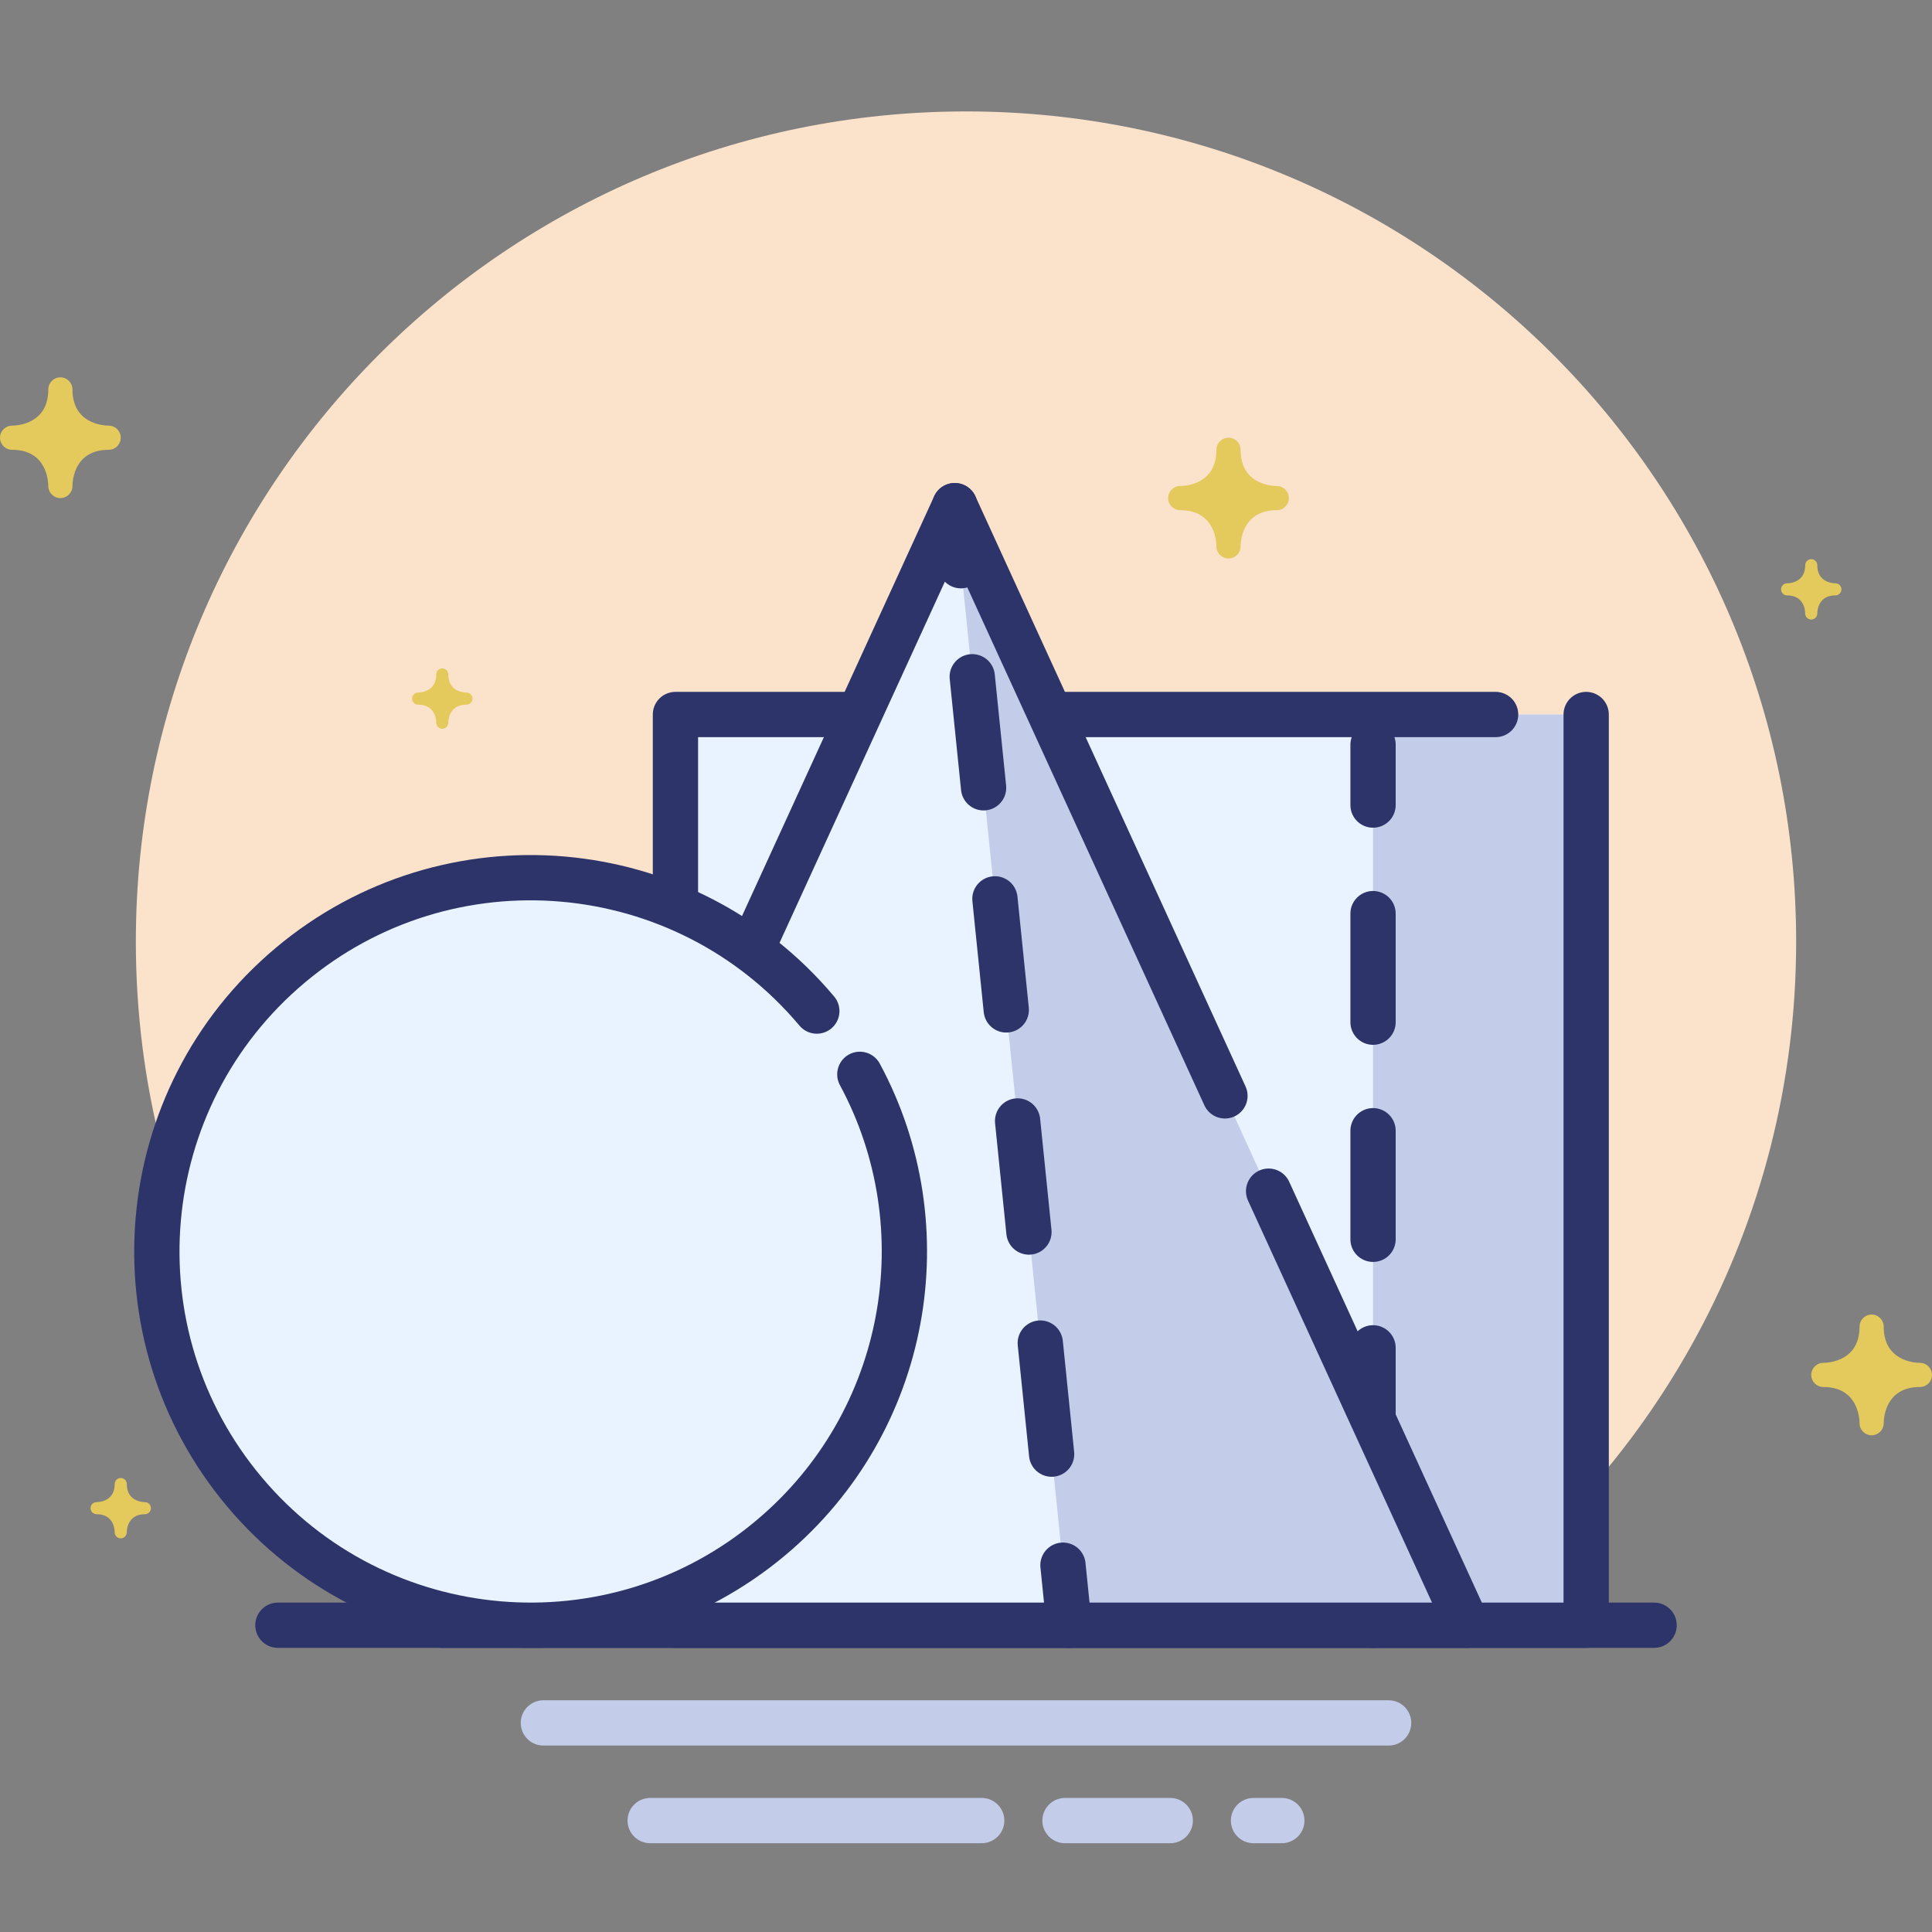 <?xml version="1.0" encoding="utf-8"?>
<!-- Generator: Adobe Illustrator 17.0.0, SVG Export Plug-In . SVG Version: 6.00 Build 0)  -->
<!DOCTYPE svg PUBLIC "-//W3C//DTD SVG 1.1//EN" "http://www.w3.org/Graphics/SVG/1.1/DTD/svg11.dtd">
<svg version="1.1" xmlns="http://www.w3.org/2000/svg" xmlns:xlink="http://www.w3.org/1999/xlink" x="0px" y="0px" width="64px"
	 height="64px" viewBox="0 0 64 64" enable-background="new 0 0 64 64" xml:space="preserve">
<rect x="0" y="0" width="64" height="64" fill="#808080" stroke="none"/>
<g id="Layer_4">
</g>
<g id="Layer_3">
</g>
<g id="Layer_2">
</g>
<g id="Layer_1">
</g>
<g id="Layer_5">
	<g>
		<g>
			<g>
				<path fill="#FBE2CB" d="M59.5,31.191c0-15.188-12.312-27.5-27.5-27.5S4.5,16.003,4.5,31.191c0,9.396,4.715,17.687,11.905,22.647
					h31.191C54.785,48.878,59.5,40.587,59.5,31.191z"/>
			</g>
			
				<line fill="none" stroke="#2D346A" stroke-width="1.5" stroke-linecap="round" stroke-miterlimit="10" x1="9.206" y1="53.838" x2="54.794" y2="53.838"/>
			
				<line fill="none" stroke="#C3CCE9" stroke-width="1.5" stroke-linecap="round" stroke-linejoin="round" stroke-miterlimit="10" x1="18" y1="57.074" x2="46" y2="57.074"/>
			<g>
				
					<line fill="none" stroke="#C3CCE9" stroke-width="1.5" stroke-linecap="round" stroke-linejoin="round" stroke-miterlimit="10" x1="35.279" y1="60.309" x2="38.766" y2="60.309"/>
				
					<line fill="none" stroke="#C3CCE9" stroke-width="1.5" stroke-linecap="round" stroke-linejoin="round" stroke-miterlimit="10" x1="21.538" y1="60.309" x2="32.52" y2="60.309"/>
				
					<line fill="none" stroke="#C3CCE9" stroke-width="1.5" stroke-linecap="round" stroke-linejoin="round" stroke-miterlimit="10" x1="41.524" y1="60.309" x2="42.462" y2="60.309"/>
			</g>
		</g>
		<g>
			<g>
				<rect x="22.375" y="23.669" fill="#E8F3FF" width="30.169" height="30.169"/>
				<rect x="45.484" y="23.669" fill="#C3CCE9" width="7.06" height="30.169"/>
				<g>
					<g>
						
							<line fill="none" stroke="#2D346A" stroke-width="1.5" stroke-linecap="round" stroke-linejoin="round" x1="45.484" y1="24.669" x2="45.484" y2="26.669"/>
						
							<line fill="none" stroke="#2D346A" stroke-width="1.5" stroke-linecap="round" stroke-linejoin="round" stroke-dasharray="3.596,3.596" x1="45.484" y1="30.265" x2="45.484" y2="50.04"/>
						
							<line fill="none" stroke="#2D346A" stroke-width="1.5" stroke-linecap="round" stroke-linejoin="round" x1="45.484" y1="51.838" x2="45.484" y2="53.838"/>
					</g>
				</g>
				
					<polyline fill="none" stroke="#2D346A" stroke-width="1.5" stroke-linecap="round" stroke-linejoin="round" stroke-miterlimit="10" points="
					52.544,23.669 52.544,53.838 22.375,53.838 22.375,23.669 49.544,23.669 				"/>
			</g>
			<g>
				<polygon fill="#E8F3FF" points="31.628,16.75 14.65,53.838 48.606,53.838 				"/>
				<polygon fill="#C3CCE9" points="31.628,16.75 35.415,53.838 48.606,53.838 				"/>
				<g>
					<g>
						
							<line fill="none" stroke="#2D346A" stroke-width="1.5" stroke-linecap="round" stroke-linejoin="round" x1="31.628" y1="16.75" x2="31.831" y2="18.74"/>
						
							<line fill="none" stroke="#2D346A" stroke-width="1.5" stroke-linecap="round" stroke-linejoin="round" stroke-dasharray="3.698,3.698" x1="32.207" y1="22.418" x2="35.024" y2="50.009"/>
						
							<line fill="none" stroke="#2D346A" stroke-width="1.5" stroke-linecap="round" stroke-linejoin="round" x1="35.212" y1="51.849" x2="35.415" y2="53.838"/>
					</g>
				</g>
				
					<polyline fill="none" stroke="#2D346A" stroke-width="1.5" stroke-linecap="round" stroke-linejoin="round" stroke-miterlimit="10" points="
					40.578,36.302 31.628,16.75 14.65,53.838 48.606,53.838 42.024,39.459 				"/>
			</g>
			<g>
				<circle fill="#E8F3FF" cx="17.577" cy="41.457" r="12.381"/>
				
					<path fill="none" stroke="#2D346A" stroke-width="1.5" stroke-linecap="round" stroke-linejoin="round" stroke-miterlimit="10" d="
					M28.483,35.589c2.729,5.059,1.632,11.505-2.942,15.348c-5.236,4.398-13.046,3.719-17.444-1.517S4.378,36.375,9.614,31.976
					s13.046-3.719,17.444,1.517"/>
				
					<path fill="none" stroke="#2D346A" stroke-width="1.5" stroke-linecap="round" stroke-linejoin="round" stroke-miterlimit="10" d="
					M27.058,33.493"/>
			</g>
		</g>
		<path fill="#E4C95C" d="M62.4,47.148c0.002-0.201,0.071-1.202,1.2-1.202c0.002,0,0.002,0,0.003,0c0.002,0,0.003,0,0.005,0h0
			c0.001,0,0.001,0,0.001,0h0.001c0,0,0.001,0,0.002,0C63.827,45.94,64,45.763,64,45.546c0-0.22-0.178-0.399-0.398-0.4
			c-0.201-0.002-1.202-0.071-1.202-1.2c0-0.221-0.179-0.4-0.4-0.4s-0.4,0.179-0.4,0.4c0,1.129-1.001,1.198-1.202,1.2
			c-0.22,0.001-0.398,0.18-0.398,0.4c0,0.221,0.179,0.4,0.4,0.4c1.129,0,1.198,1.002,1.2,1.2c0,0.002,0,0.002,0,0.002
			c0,0.003,0.001,0.006,0,0.006v0.001c0,0,0,0.001,0,0.001c0,0.001,0,0.001,0,0.002c0.006,0.215,0.183,0.388,0.4,0.388
			C62.22,47.546,62.399,47.368,62.4,47.148z"/>
		<path fill="#E4C95C" d="M41.096,18.102c0.002-0.201,0.071-1.202,1.2-1.202c0.002,0,0.002,0,0.003,0c0.002,0,0.003,0,0.005,0h0
			c0.001,0,0.001,0,0.001,0h0.001c0,0,0.001,0,0.002,0c0.215-0.006,0.388-0.183,0.388-0.4c0-0.22-0.178-0.399-0.398-0.4
			c-0.201-0.002-1.202-0.071-1.202-1.2c0-0.221-0.179-0.4-0.4-0.4s-0.4,0.179-0.4,0.4c0,1.129-1.001,1.198-1.202,1.2
			c-0.22,0.001-0.398,0.18-0.398,0.4c0,0.221,0.179,0.4,0.4,0.4c1.129,0,1.198,1.002,1.2,1.2c0,0.002,0,0.002,0,0.002
			c0,0.003,0.001,0.006,0,0.006v0.001v0.001c0,0.001,0,0.001,0,0.002c0.006,0.215,0.183,0.388,0.4,0.388
			C40.917,18.5,41.095,18.322,41.096,18.102z"/>
		<path fill="#E4C95C" d="M2.4,16.102C2.402,15.901,2.471,14.9,3.6,14.9c0.002,0,0.002,0,0.002,0c0.002,0,0.004,0,0.005,0h0
			c0.001,0,0.001,0,0.001,0H3.61c0,0,0.001,0,0.002,0C3.827,14.894,4,14.717,4,14.5c0-0.22-0.178-0.399-0.398-0.4
			C3.401,14.098,2.4,14.028,2.4,12.9c0-0.221-0.179-0.4-0.4-0.4s-0.4,0.179-0.4,0.4c0,1.129-1.001,1.198-1.202,1.2
			C0.178,14.101,0,14.28,0,14.5c0,0.221,0.179,0.4,0.4,0.4c1.129,0,1.198,1.002,1.2,1.2c0,0.002,0,0.002,0,0.003
			c0,0.002,0.001,0.005,0,0.005c0,0.001,0,0.001,0,0.001v0.001c0,0,0,0.001,0,0.002C1.606,16.327,1.783,16.5,2,16.5
			C2.22,16.5,2.399,16.322,2.4,16.102z"/>
		<path fill="#E4C95C" d="M4.2,50.761c0.001-0.101,0.036-0.601,0.6-0.601h0.001h0.002h0h0.001h0.001h0
			C4.913,50.156,5,50.068,5,49.96c0-0.11-0.089-0.199-0.199-0.2C4.7,49.758,4.2,49.724,4.2,49.16c0-0.111-0.089-0.2-0.2-0.2
			c-0.111,0-0.2,0.089-0.2,0.2c0,0.564-0.5,0.599-0.601,0.6C3.089,49.76,3,49.849,3,49.96c0,0.111,0.089,0.2,0.2,0.2
			c0.565,0,0.599,0.501,0.6,0.6v0.001c0,0.001,0.001,0.003,0.001,0.003c-0.001,0-0.001,0-0.001,0s0,0,0,0.001v0.001
			C3.803,50.873,3.891,50.96,4,50.96C4.11,50.96,4.199,50.87,4.2,50.761z"/>
		<path fill="#E4C95C" d="M60.2,20.324c0.001-0.101,0.036-0.601,0.6-0.601c0.001,0,0.001,0,0.001,0c0.001,0,0.002,0,0.003,0h0h0.001
			h0.001c0,0,0,0,0.001,0C60.913,19.72,61,19.631,61,19.523c0-0.11-0.089-0.199-0.199-0.2c-0.101-0.001-0.601-0.036-0.601-0.6
			c0-0.111-0.089-0.2-0.2-0.2s-0.2,0.089-0.2,0.2c0,0.564-0.5,0.599-0.601,0.6c-0.11,0.001-0.199,0.09-0.199,0.2
			c0,0.111,0.089,0.2,0.2,0.2c0.565,0,0.599,0.501,0.6,0.6c0,0.001,0,0.001,0,0.001c0,0.001,0.001,0.003,0,0.003v0.001c0,0,0,0,0,0
			v0.001c0.003,0.108,0.091,0.194,0.2,0.194C60.11,20.523,60.199,20.434,60.2,20.324z"/>
		<path fill="#E4C95C" d="M14.85,23.943c0.001-0.101,0.036-0.601,0.6-0.601c0.001,0,0.001,0,0.001,0c0.001,0,0.002,0,0.003,0h0
			h0.001h0.001c0,0,0,0,0.001,0c0.108-0.003,0.194-0.091,0.194-0.2c0-0.11-0.089-0.199-0.199-0.2
			c-0.101-0.001-0.601-0.036-0.601-0.6c0-0.111-0.089-0.2-0.2-0.2c-0.111,0-0.2,0.089-0.2,0.2c0,0.564-0.5,0.599-0.601,0.6
			c-0.11,0.001-0.199,0.09-0.199,0.2c0,0.111,0.089,0.2,0.2,0.2c0.565,0,0.599,0.501,0.6,0.6v0.001c0,0.001,0.001,0.003,0.001,0.003
			l-0.001,0v0v0.001c0.003,0.108,0.091,0.194,0.2,0.194C14.76,24.142,14.849,24.053,14.85,23.943z"/>
	</g>
</g>
</svg>

